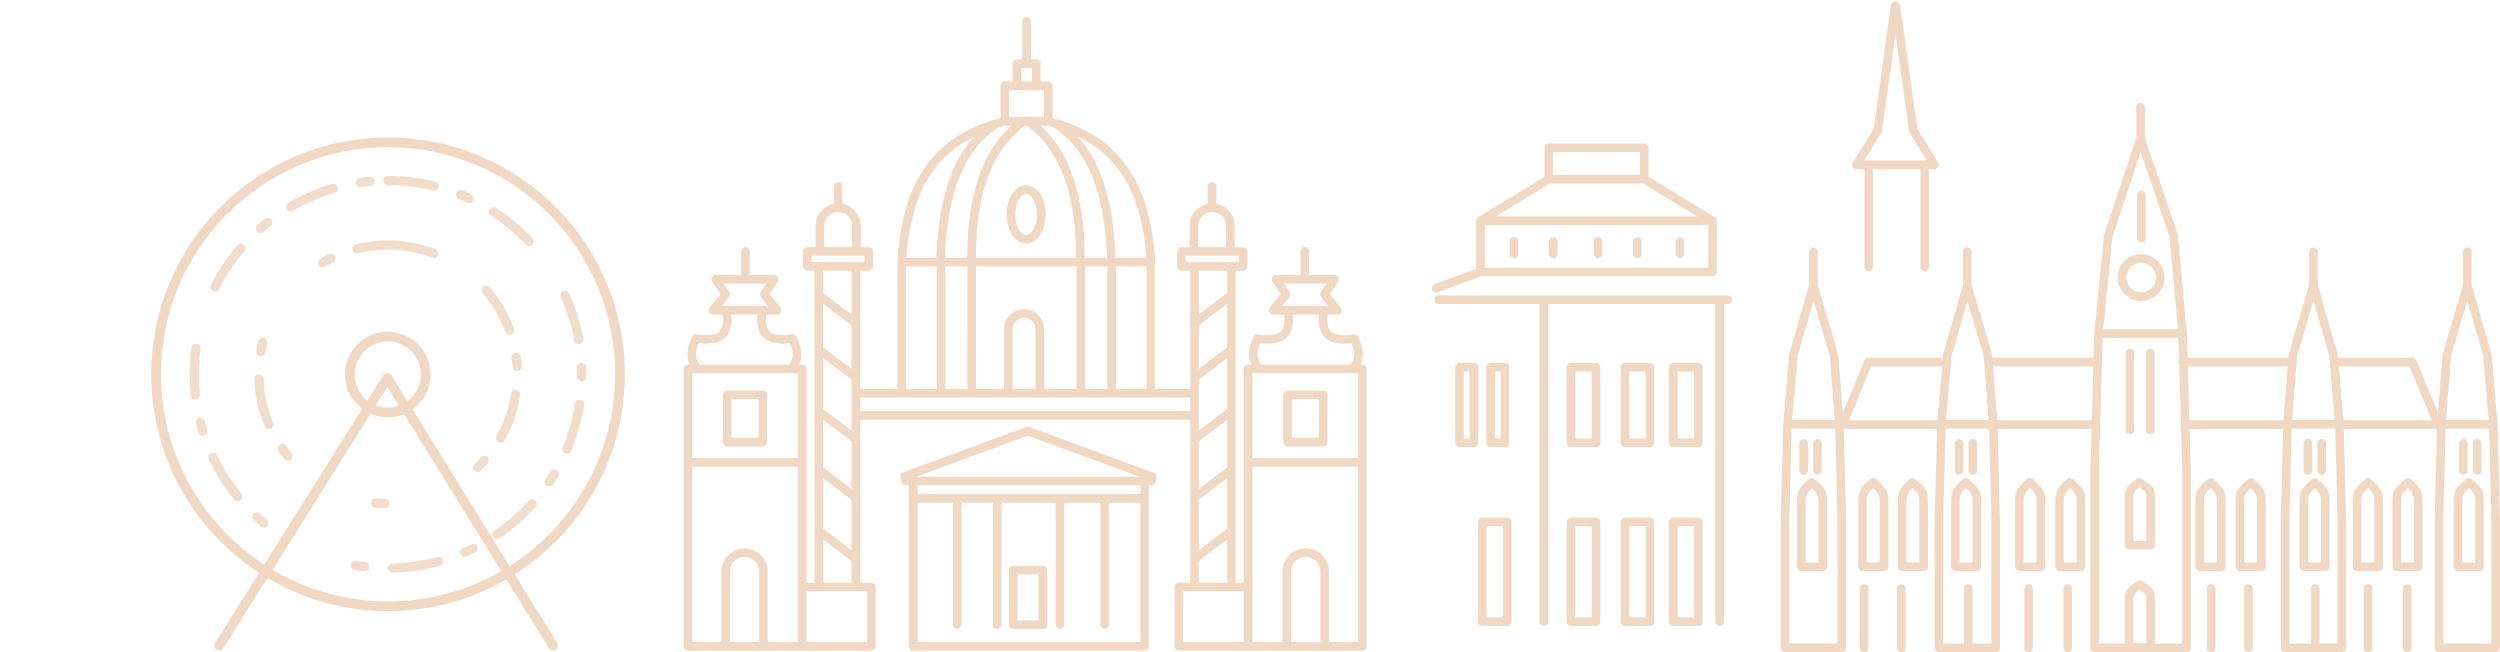 <svg xmlns="http://www.w3.org/2000/svg" width="5135.75" height="1340.019">

<path d="M4382.725 1321.464h26.483v-90.6c-.212-7.7-.285-10.17-13.914-19.42-12.569 8.685-12.569 13.556-12.569 19.632h-.073v1.413h.073Zm-420.053-773.365a8.826 8.826 0 1 1-17.653 0V347.608h-97.244v200.491a8.827 8.827 0 1 1-17.654 0V347.608h-16.386a8.833 8.833 0 0 1-8.829-8.827 8.485 8.485 0 0 1 1.766-5.226l42.513-68.784 35.242-254.165a9.836 9.836 0 0 1 19.137 0l35.241 254.165 42.514 68.784a8.485 8.485 0 0 1 1.766 5.226 8.834 8.834 0 0 1-8.83 8.827h-11.583Zm-53.671-218.145h49.436l-35.592-57.558a8.473 8.473 0 0 1-1.2-3.39l-27.683-199.289-27.614 199.289a7.669 7.669 0 0 1-1.269 3.39l-35.594 57.558h79.517Zm498.866 159.248a8.83 8.83 0 0 1-17.659 0v-88.7a8.83 8.83 0 0 1 17.659 0Zm18.5 393.85a8.827 8.827 0 1 1-17.653 0V725.145a8.827 8.827 0 1 1 17.653 0Zm-42.016 0a8.829 8.829 0 0 1-17.658 0V725.145a8.829 8.829 0 0 1 17.658 0Zm-127.825 447.735a8.828 8.828 0 0 1-17.655 0v-121.679a8.828 8.828 0 1 1 17.655 0Zm-80.367 0a8.827 8.827 0 0 1-17.654 0v-121.679a8.827 8.827 0 1 1 17.654 0Zm-141.665-8.83v-112.849a8.829 8.829 0 0 1 17.658 0v112.849h38.768v-255.716l-4.659-185.731h-89.478l-4.731 186.228v255.219Zm-119.629 8.83a8.83 8.83 0 0 1-17.659 0v-121.679a8.83 8.83 0 0 1 17.659 0Zm-76.414 0a8.826 8.826 0 0 1-17.653 0v-121.679a8.826 8.826 0 1 1 17.653 0Zm1115.525 0a8.829 8.829 0 0 1-17.658 0v-121.679a8.829 8.829 0 0 1 17.658 0Zm-80.367 0a8.828 8.828 0 0 1-17.656 0v-121.679a8.828 8.828 0 1 1 17.656 0Zm-125.988-8.83v-112.849a8.828 8.828 0 0 1 17.656 0v112.849h36.649v-255.219l-4.729-186.228h-89.477l-4.662 185.731v255.716Zm-119.7 8.83a8.827 8.827 0 0 1-17.654 0v-121.679a8.827 8.827 0 1 1 17.654 0Zm-76.409 0a8.828 8.828 0 0 1-17.655 0v-121.679a8.828 8.828 0 1 1 17.655 0Zm508.325-745.542v-68.149a8.828 8.828 0 0 1 17.656 0v68.149l40.608 141.1a9.28 9.28 0 0 1 .424 1.98l12.218 142.228V870.906h.067V872.178l4.873 194.56h.07v264.049a8.83 8.83 0 0 1-8.827 8.826H5010.4a8.828 8.828 0 0 1-8.826-8.826v-264.049a4.2 4.2 0 0 1 .068-.92l4.661-184.743H4814.85l4.661 185.663h.073v264.049a8.831 8.831 0 0 1-8.829 8.826h-116.523a8.83 8.83 0 0 1-8.829-8.826v-264.049c0-.283.073-.638.073-.92l4.661-184.743h-191.954l2.263 77.543a4.5 4.5 0 0 1 .068.987v371.182a8.829 8.829 0 0 1-8.827 8.826h-188.621a8.826 8.826 0 0 1-8.826-8.826V959.605h.067l2.261-78.53h-192.724l4.661 184.743a4 4 0 0 1 .071.92v264.049a8.83 8.83 0 0 1-8.827 8.826h-116.523a8.829 8.829 0 0 1-8.829-8.826v-264.049h.07l4.661-185.663h-191.453l4.662 184.743a4 4 0 0 1 .071.92v264.049a8.829 8.829 0 0 1-8.829 8.826h-116.524a8.831 8.831 0 0 1-8.827-8.826v-264.049h.071l4.873-194.561v-1.199l.071-.073V870.552l12.215-142.228a9.252 9.252 0 0 1 .426-1.98l40.606-141.1v-68.149a8.828 8.828 0 0 1 17.656 0v68.149l41.667 141.313a8.551 8.551 0 0 1 .352 1.835l9.462 119.985 44.351-107.908a8.75 8.75 0 0 1 8.123-5.509h152.964l.564-6.637a8.826 8.826 0 0 1 .423-1.98l40.607-141.1v-68.149a8.826 8.826 0 0 1 17.653 0v68.149l41.666 141.313a8.326 8.326 0 0 1 .355 1.835l.565 6.568h207.905l1.416-49.223v-1.058h.068v-.635l.074-.073V683.688l19.771-199.713a8.524 8.524 0 0 1 .565-2.4l65.889-198.514V220.42a8.828 8.828 0 1 1 17.656 0v62.5l67.582 199.078a10.8 10.8 0 0 1 .5 2.614l18.149 199.642v.778l1.483 49.929h207.2l.492-6.568a8.467 8.467 0 0 1 .354-1.835l41.667-141.313v-68.149a8.827 8.827 0 0 1 17.653 0v68.149l40.606 141.1a8.828 8.828 0 0 1 .426 1.98l.564 6.637h152.965a8.747 8.747 0 0 1 8.121 5.509l44.351 107.908 9.464-119.985a8.4 8.4 0 0 1 .35-1.835Zm33.686 587.846h-44.14a8.832 8.832 0 0 1-8.826-8.827v-132.557a3.769 3.769 0 0 1 .07-.917v-.212c.354-19.7.426-24.577 25.637-46.468a8.857 8.857 0 0 1 11.369-.142c24.649 20.41 24.649 32.135 24.649 47.246v1.907h.067v131.143a8.831 8.831 0 0 1-8.827 8.827Zm-35.309-17.656h26.483V1031.214c0-9.253 0-16.6-12.642-28.673-13.558 12.5-13.63 16.457-13.841 28.32v124.574Zm-90.323 17.656h-44.139a8.831 8.831 0 0 1-8.827-8.827v-132.557a3.8 3.8 0 0 1 .069-.917v-.212c.283-19.7.424-24.577 25.638-46.468a8.856 8.856 0 0 1 11.368-.142c24.648 20.41 24.648 32.135 24.648 47.246v1.907h.07v131.143a8.832 8.832 0 0 1-8.827 8.827Zm-35.311-17.656h26.484V1031.214c0-9.253 0-16.6-12.641-28.673-13.63 12.5-13.7 16.457-13.843 28.32v124.574Zm-46.256 17.656h-44.141a8.83 8.83 0 0 1-8.826-8.827v-132.557c0-.352.068-.634.068-.917v-.212c.356-19.7.426-24.577 25.707-46.468a8.86 8.86 0 0 1 11.371-.142c24.646 20.41 24.646 32.135 24.646 47.246v133.05a8.832 8.832 0 0 1-8.827 8.827Zm-35.311-17.656h26.485v-122.314h.068v-1.907h-.068c0-9.253 0-16.666-12.642-28.673-13.562 12.5-13.63 16.457-13.843 28.32v124.574Zm-74.011 17.656h-44.138a8.833 8.833 0 0 1-8.827-8.827v-132.557a3.719 3.719 0 0 1 .071-.917v-.212c.352-19.7.426-24.577 25.636-46.468a8.857 8.857 0 0 1 11.369-.142c24.648 20.41 24.648 32.135 24.648 47.246v1.907h.069v131.143a8.831 8.831 0 0 1-8.828 8.827Zm-35.309-17.656h26.482V1031.214c0-9.253 0-16.6-12.64-28.673-13.56 12.5-13.63 16.457-13.842 28.32v124.574Zm-96.113 17.656h-44.139a8.83 8.83 0 0 1-8.826-8.827v-132.557c0-.352.068-.634.068-.917v-.212c.355-19.7.423-24.577 25.706-46.468a8.861 8.861 0 0 1 11.372-.142c24.572 20.41 24.645 32.135 24.645 47.246v133.05a8.831 8.831 0 0 1-8.826 8.827Zm-35.313-17.656h26.484v-122.314h.07v-1.907c0-9.253-.07-16.6-12.71-28.673-13.561 12.5-13.631 16.457-13.844 28.32v124.574Zm-47.174 17.656h-44.138a8.832 8.832 0 0 1-8.827-8.827v-132.557a3.694 3.694 0 0 1 .071-.917v-.212c.352-19.7.426-24.577 25.706-46.468a8.856 8.856 0 0 1 11.369-.142c24.645 20.41 24.645 32.135 24.645 47.246h-.068l.068 1.907v131.143a8.83 8.83 0 0 1-8.826 8.827Zm-35.312-17.656h26.485V1031.214c0-9.253 0-16.666-12.641-28.673-13.559 12.5-13.629 16.457-13.844 28.32v124.574Zm569.769-188.767a8.828 8.828 0 0 1-17.656 0v-56a8.828 8.828 0 0 1 17.656 0Zm-28.32 0a8.828 8.828 0 0 1-17.655 0v-56a8.828 8.828 0 0 1 17.655 0Zm-290.957 0a8.827 8.827 0 0 1-17.654 0v-56a8.827 8.827 0 1 1 17.654 0Zm-28.318 0a8.828 8.828 0 0 1-17.656 0v-56a8.828 8.828 0 0 1 17.656 0Zm-31.779-223.8a4.3 4.3 0 0 1 .071.917 11.612 11.612 0 0 1-.283 2.26l-9.25 116.809h87.5l-10.031-116.17a9.977 9.977 0 0 1-.5-2.9 10.852 10.852 0 0 1 .142-1.484l-.989-11.651-32.484-112.711-33.19 112.64Zm-18.432 9.743h-205.298l3.251 110.807h193.286Zm-222.948-3.458a8.525 8.525 0 0 1-1.839-5.368 9.072 9.072 0 0 1 1.484-4.944l-1.27-44.77H4319.59l-1.342 46.114a8.629 8.629 0 0 1 .778 3.6 9.04 9.04 0 0 1-.987 4.1l-6.147 211.72v362.352h53.178v-90.886c0-12.216 0-21.68 25.353-37.429a8.87 8.87 0 0 1 9.746-.07c26.13 16.877 26.272 20.9 26.621 36.864v.067c0 .285.074.638.074.92v90.534h56V959.112Zm518.706 114.265-45.549-110.807h-145.555l9.537 110.807Zm73.021-245.479-33.19 112.64-10.453 132.275h87.5l-11.369-132.2Zm9.041 704.015h40.537v-255.216l-4.734-186.228h-89.475l-4.661 185.731v255.716Zm-1368.281-166.519h26.484v-124.574c-.214-11.863-.281-15.819-13.844-28.32-12.64 12.077-12.64 19.42-12.64 28.673v1.907Zm35.311 17.656h-44.139a8.832 8.832 0 0 1-8.827-8.827v-131.143h.072v-1.907c0-15.111 0-26.836 24.645-47.246a8.858 8.858 0 0 1 11.369.142c25.213 21.891 25.283 26.767 25.637 46.468v.212a3.744 3.744 0 0 1 .07.917v132.557a8.833 8.833 0 0 1-8.827 8.827Zm90.323-17.656h26.483v-124.574c-.141-11.863-.212-15.819-13.842-28.32-12.641 12.077-12.641 19.42-12.641 28.673v1.907Zm35.309 17.656h-44.139a8.832 8.832 0 0 1-8.826-8.827v-131.143h.073v-1.907c0-15.111 0-26.836 24.646-47.246a8.858 8.858 0 0 1 11.369.142c25.213 21.891 25.353 26.767 25.637 46.468v.212a3.769 3.769 0 0 1 .07.917v132.557a8.832 8.832 0 0 1-8.83 8.827Zm46.258-17.656h26.482v-124.574c-.211-11.863-.281-15.819-13.841-28.32-12.641 12.007-12.641 19.42-12.641 28.673h-.071v1.907h.071Zm35.309 17.656h-44.138a8.834 8.834 0 0 1-8.828-8.827v-133.05c0-15.111 0-26.836 24.647-47.246a8.86 8.86 0 0 1 11.371.142c25.283 21.891 25.352 26.767 25.707 46.468v.212c0 .283.068.565.068.917v132.557a8.829 8.829 0 0 1-8.827 8.827Zm74.011-17.656h26.484v-124.574c-.213-11.863-.282-15.819-13.843-28.32-12.641 12.077-12.641 19.42-12.641 28.673v1.907Zm35.311 17.656h-44.132a8.832 8.832 0 0 1-8.827-8.827v-131.143h.07v-1.907c0-15.111 0-26.836 24.647-47.246a8.858 8.858 0 0 1 11.369.142c25.213 21.891 25.283 26.767 25.635 46.468v.212a3.694 3.694 0 0 1 .071.917v132.557a8.832 8.832 0 0 1-8.827 8.827Zm96.117-17.656h26.479v-124.574c-.21-11.863-.282-15.819-13.841-28.32-12.638 12.077-12.638 19.42-12.638 28.673l-.074 1.907h.074Zm35.306 17.656h-44.136a8.833 8.833 0 0 1-8.829-8.827v-133.05c.073-15.111.073-26.836 24.648-47.246a8.857 8.857 0 0 1 11.369.142c25.283 21.891 25.354 26.767 25.706 46.468v.212a3.719 3.719 0 0 1 .071.917v132.557a8.831 8.831 0 0 1-8.829 8.827Zm47.174-17.656h26.486v-124.574c-.214-11.863-.283-15.819-13.843-28.32-12.643 12.007-12.643 19.42-12.643 28.673v1.907Zm35.313 17.656h-44.139a8.831 8.831 0 0 1-8.826-8.827v-131.143h.07v-1.907h-.07c0-15.111 0-26.836 24.644-47.246h.075a8.758 8.758 0 0 1 11.3.142c25.281 21.891 25.352 26.767 25.707 46.468v.212a3.875 3.875 0 0 1 .068.917v132.557a8.83 8.83 0 0 1-8.826 8.827Zm107.7-61.792h26.483v-90.607c-.212-7.7-.285-10.17-13.914-19.42-12.569 8.685-12.569 13.558-12.569 19.631h-.073v1.414h.073Zm35.31 17.653h-44.137a8.83 8.83 0 0 1-8.828-8.827V1020.903c0-12.216 0-21.68 25.353-37.428a8.875 8.875 0 0 1 9.746-.071c26.13 16.879 26.272 20.9 26.621 36.864v.07c0 .282.074.636.074.918v98.872a8.833 8.833 0 0 1-8.829 8.827Zm-703.946-162.284a8.827 8.827 0 0 1-17.654 0v-56a8.827 8.827 0 1 1 17.654 0Zm28.319 0a8.827 8.827 0 0 1-17.653 0v-56a8.827 8.827 0 1 1 17.653 0Zm290.957 0a8.828 8.828 0 0 1-17.655 0v-56a8.828 8.828 0 0 1 17.655 0Zm28.318 0a8.826 8.826 0 1 1-17.652 0v-56a8.826 8.826 0 1 1 17.652 0Zm14.336-220.62a11.538 11.538 0 0 1-.283-2.26 3.856 3.856 0 0 1 .074-.917l-.99-12.289-33.194-112.64-32.484 112.711-.988 11.651a10.694 10.694 0 0 1 .14 1.484 9.96 9.96 0 0 1-.5 2.9l-10.025 116.173h87.5Zm224.293 6.566h-206.07l8.754 110.807h194.066Zm-310.731 0h-145.548l-45.55 110.807h181.563Zm-230.93-22.032-33.191-112.64-32.484 112.711-11.371 132.2h87.5Zm-82.768 591.375h98.867v-255.716l-4.661-185.731h-89.473l-4.733 186.228Zm722.66-799.917a48.1 48.1 0 1 1-34.039 14.053 48.03 48.03 0 0 1 34.039-14.053Zm21.539 26.553a30.431 30.431 0 1 0 8.97 21.609 30.367 30.367 0 0 0-8.97-21.609Zm36.723-61.862-59.322-174.717-57.909 174.575-18.783 189.826h153.315ZM1885.089 1318.851h457.481v-286.153h-64.478v250.065a8.828 8.828 0 1 1-17.655 0v-250.065h-74.011v250.065a8.828 8.828 0 1 1-17.655 0v-250.065h-111.366v250.065a8.829 8.829 0 1 1-17.658 0v-250.065h-64.476v250.065a8.828 8.828 0 1 1-17.656 0v-250.065h-72.526Zm786.712-754.083v-48.307a8.828 8.828 0 1 1 17.655 0v48.307h52.049v.067a8.469 8.469 0 0 1 4.8 1.414 8.791 8.791 0 0 1 2.539 12.216l-16.947 25.777 21.891 26.979a9.016 9.016 0 0 1 2.4 6.142 8.83 8.83 0 0 1-8.829 8.828h-19.766c-1.556 7.7-2.827 21.4 4.871 32.555 10.593 15.328 47.88 8.122 48.022 8.122a8.717 8.717 0 0 1 9.676 5.225c5.507 13 9.251 23.872 9.393 35.1a50.4 50.4 0 0 1-4.734 21.82h3.887a8.832 8.832 0 0 1 8.827 8.827v569.839a8.832 8.832 0 0 1-8.827 8.827h-376.9a8.831 8.831 0 0 1-8.829-8.827v-121.821a8.831 8.831 0 0 1 8.829-8.827h23.162V862.219h-678.029v334.809h23.164a8.833 8.833 0 0 1 8.829 8.827v121.822a8.833 8.833 0 0 1-8.829 8.827h-376.9a8.833 8.833 0 0 1-8.83-8.827V757.841a8.833 8.833 0 0 1 8.83-8.827h3.885a49.355 49.355 0 0 1-4.734-21.82c.14-11.229 3.885-22.1 9.322-35.1a8.85 8.85 0 0 1 9.747-5.225c.141 0 37.428 7.206 48.022-8.122 7.627-11.158 6.428-24.857 4.873-32.555h-19.773a8.83 8.83 0 0 1-8.829-8.828 9.011 9.011 0 0 1 2.4-6.142l21.891-26.979-16.948-25.777a8.839 8.839 0 0 1 2.472-12.216 8.685 8.685 0 0 1 4.871-1.414v-.067h52.05v-48.307a8.827 8.827 0 1 1 17.654 0v48.307h50.351v.067a8.737 8.737 0 0 1 7.345 13.63l-16.949 25.777 21.893 26.979a9.025 9.025 0 0 1 2.4 6.142 8.831 8.831 0 0 1-8.827 8.828h-22.106c-1.625 7.7-2.824 21.4 4.873 32.555 10.523 15.328 47.881 8.122 47.951 8.122a8.762 8.762 0 0 1 9.746 5.225c5.436 13 9.25 23.872 9.392 35.1a49.486 49.486 0 0 1-4.8 21.82h6.5a8.833 8.833 0 0 1 8.83 8.827v439.187h16.734V556.079h-15.4a8.831 8.831 0 0 1-8.827-8.827v-30.579a8.831 8.831 0 0 1 8.827-8.827h17.442v-43.785a46.632 46.632 0 0 1 37.5-45.48v-35.52a8.827 8.827 0 1 1 17.653 0v35.52a46.629 46.629 0 0 1 37.5 45.48v43.785h16.6a8.829 8.829 0 0 1 8.826 8.827v30.579a8.829 8.829 0 0 1-8.826 8.827h-17.8v243.076h76.623V538.496c0-.425.07-.778.07-1.13 4.237-69.985 18.221-133.9 51.343-185.52 30.718-47.953 77.681-84.959 148.088-105.931.214-.073.5-.14.708-.214 3.812-1.058 7.7-2.189 11.584-3.177v-66.313a8.828 8.828 0 0 1 8.826-8.826h15.887v-36.582a8.831 8.831 0 0 1 8.83-8.826h11.159V44.222a8.827 8.827 0 1 1 17.653 0v77.755h11.159a8.828 8.828 0 0 1 8.826 8.826v36.582h15.751a8.83 8.83 0 0 1 8.827 8.826v66.525c76.693 20.268 127.046 58.617 159.391 109.11 33.121 51.622 47.1 115.535 51.34 185.52 0 .352.071.7.071 1.13v260.659h71.891V556.079h-17.867a8.831 8.831 0 0 1-8.827-8.827v-30.579a8.831 8.831 0 0 1 8.827-8.827h16.665v-43.785a46.464 46.464 0 0 1 37.5-45.48v-35.52a8.827 8.827 0 1 1 17.654 0v35.52a46.632 46.632 0 0 1 37.5 45.48v43.785h17.445a8.83 8.83 0 0 1 8.826 8.827v30.579a8.83 8.83 0 0 1-8.826 8.827h-15.4v640.949h16.736v-439.19a8.832 8.832 0 0 1 8.83-8.827h6.422a50.433 50.433 0 0 1-4.729-21.82c.141-11.229 3.883-22.1 9.391-35.1a8.719 8.719 0 0 1 9.675-5.225c.144 0 37.5 7.206 48.025-8.122 7.7-11.158 6.5-24.857 4.87-32.555h-22.1a8.786 8.786 0 0 1-8.828-8.828 9.014 9.014 0 0 1 2.4-6.142l21.891-26.979-16.948-25.777a8.833 8.833 0 0 1 2.472-12.216 8.674 8.674 0 0 1 4.871-1.414v-.067h50.352Zm-6.569 17.653h-27.468l11.3 17.161a8.706 8.706 0 0 1-.282 10.735l-14.764 18.217h94.847l-14.691-18.217a8.706 8.706 0 0 1-.282-10.735l11.3-17.161h-59.958Zm-2.754 63.77h-6.99c1.7 11.018 1.838 28.037-8.192 42.515-13.064 19-44.349 18.006-58.546 16.451-3.246 8.336-5.367 15.538-5.435 22.177-.073 6.849 2.049 13.7 7.343 21.68h183.966c5.3-7.98 7.416-14.831 7.346-21.68-.071-6.639-2.19-13.841-5.438-22.177-14.2 1.555-45.479 2.545-58.544-16.451-10.029-14.478-9.887-31.5-8.194-42.515h-47.316Zm46.893 173.8h-55.647v79.307h55.647Zm-64.476-17.654h73.3a8.83 8.83 0 0 1 8.829 8.827v96.962a8.831 8.831 0 0 1-8.829 8.827h-73.3a8.833 8.833 0 0 1-8.829-8.827v-96.962a8.831 8.831 0 0 1 8.829-8.827Zm144.984-35.664h-217.016v174.151h217.02Zm-155.3 552.181v-144.7a47.704 47.704 0 0 1 95.408 0v144.7h59.896V958.476h-217.02v360.375Zm77.755 0v-144.7a30.05 30.05 0 0 0-60.1 0v144.7Zm-191.524-210.73-58.191 44.348v44.556h58.191Zm-58.191 22.174 58.191-44.279V982.487l-58.191 44.277Zm0-125.635 58.191-44.349v-97.951l-58.191 44.28Zm0-120.127 58.191-44.347V735.667l-58.191 44.28v104.581Zm0-126.692 58.191-44.348V624.09l-58.191 44.348Zm0-111.58 58.191-44.279v-45.9h-58.191Zm56.143-138.415v-43.785a28.672 28.672 0 0 0-57.343 0v43.785Zm-82.84 30.577h109.111v-12.924h-109.106Zm119.28 676.262h-124.569v104.166h124.574Zm-110.239-370.119v-27.755h-678.022v27.755Zm-337-463.768c11.865 0 22.318 7.347 29.522 19.14 6.5 10.593 10.452 24.928 10.452 40.6 0 15.749-3.956 30.084-10.452 40.677-7.2 11.8-17.657 19.14-29.522 19.14-11.933 0-22.314-7.345-29.59-19.14-6.427-10.593-10.378-24.928-10.378-40.677 0-15.677 3.951-30.012 10.378-40.6 7.276-11.793 17.657-19.14 29.59-19.14Zm14.479 28.32c-4.027-6.567-9.18-10.665-14.479-10.665-5.367 0-10.519 4.1-14.547 10.665-4.8 7.912-7.767 19-7.767 31.425 0 12.5 2.965 23.588 7.767 31.5 4.028 6.567 9.18 10.664 14.547 10.664 5.3 0 10.452-4.1 14.479-10.664 4.873-7.909 7.839-19 7.839-31.5 0-12.43-2.966-23.513-7.839-31.425Zm151.906 120.549c-3.037-67.725-12.643-122.385-30.016-165.958-17.865-44.773-44.068-78.035-79.8-102.048-4.234-1.27-8.614-2.4-13.063-3.46h-13.986c27.187 24.505 48.515 56.358 63.626 96.117 17.94 47.034 27.12 105.224 26.909 175.349Zm-61.654-250.067c19.845 21.329 35.733 46.963 47.951 77.613 18.22 45.691 28.249 102.4 31.285 172.454h62.853c-4.663-63.769-18.081-121.749-47.952-168.289-21.609-33.755-51.977-61.651-94.138-81.778Zm-2.26 250.067c.214-67.867-8.615-123.939-25.775-169.065-17.02-44.632-42.231-78.53-75.071-102.4h-3.956c-32.767 23.871-58.05 57.769-75 102.4-17.23 45.126-25.989 101.2-25.775 169.065Zm-100.489-290.112a6.29 6.29 0 0 1 1.622 0h.567a5.437 5.437 0 0 1 2.119.212l30.368.638v-55.37h-71.612v55.3l29.381-.564a6.925 6.925 0 0 1 2.4-.212l3.534.071Zm-186.58 290.109c3.036-70.056 13.064-126.763 31.215-172.454 12-30.086 27.54-55.3 46.891-76.341-40.888 19.984-70.478 47.457-91.663 80.506-29.874 46.54-43.292 104.52-47.953 168.289Zm126.341-267.3c-35.24 23.941-61.088 56.99-78.744 101.34-17.371 43.573-26.976 98.233-30.012 165.958h46.328c-.214-70.125 8.968-128.315 26.835-175.349 15.113-39.759 36.509-71.612 63.629-96.117h-12.571c-5.3 1.271-10.452 2.684-15.465 4.168Zm70.337-94.984v-27.755h-22.315v27.755Zm7.343 631.77v-122.74a23.551 23.551 0 0 0-47.1 0v122.74Zm-64.758 0v-122.74a41.208 41.208 0 0 1 82.416 0v122.74h66.662V547.328h-206.775v251.831Zm212.146 0V547.328h-45.408v251.831Zm-332.9-251.831v251.831h45.408V547.328Zm-17.66 251.831V547.328h-62.99v251.831Zm368.213-251.825v251.831h62.994V547.328Zm-724.988 81.21h10.379l-14.69-18.217a8.712 8.712 0 0 1-.283-10.735l11.3-17.161h-87.428l11.3 17.161a8.707 8.707 0 0 1-.281 10.735l-14.759 18.217h84.462Zm53.812 120.48c5.3-7.98 7.415-14.831 7.342-21.68-.067-6.639-2.189-13.841-5.434-22.177-14.2 1.555-45.482 2.545-58.615-16.451-9.961-14.478-9.82-31.5-8.121-42.515h-54.308c1.693 11.018 1.834 28.037-8.195 42.515-13.064 19-44.421 18.006-58.541 16.451-3.251 8.336-5.367 15.538-5.44 22.177-.068 6.849 1.977 13.7 7.274 21.68Zm-127.54 53.32h73.305a8.831 8.831 0 0 1 8.826 8.827v96.962a8.832 8.832 0 0 1-8.826 8.827h-73.305a8.831 8.831 0 0 1-8.829-8.827v-96.962a8.829 8.829 0 0 1 8.829-8.827Zm64.476 17.654h-55.649v79.307h55.645Zm80.858-53.318h-217.013v174.151h217.013Zm-79.377 552.181v-144.7a30.05 30.05 0 0 0-60.1 0v144.7Zm-77.752 0v-144.7a47.706 47.706 0 0 1 95.411 0v144.7h61.718V958.476h-217.013v360.375Zm209.18-232.835 58.191 44.279v-103.535l-58.191-44.277Zm58.191 66.453-58.191-44.348v88.91h58.187Zm-58.191-192.158 58.191 44.349v-98.02l-58.191-44.28Zm0-120.125 58.187 44.338V779.947l-58.191-44.28Zm0-126.693 58.191 44.348v-89.406l-58.191-44.348Zm0-111.511 58.191 44.279v-90.182h-58.191Zm59.391-94.136v-43.785a28.672 28.672 0 0 0-57.345 0v43.785Zm-83.616 30.577h109.038v-12.924h-109.038Zm114.405 676.262h-124.572v104.166h124.572Zm309.107 59.739h43.221v-94.491h-43.221Zm52.05 17.653h-60.877a8.831 8.831 0 0 1-8.826-8.826v-112.142a8.829 8.829 0 0 1 8.826-8.827h60.877a8.83 8.83 0 0 1 8.827 8.827v112.147a8.832 8.832 0 0 1-8.827 8.826Zm217.791-295.053v330.647a8.832 8.832 0 0 1-8.827 8.827h-475.135a8.831 8.831 0 0 1-8.829-8.827V997.028h-6.922a8.782 8.782 0 0 1-8.612-6.992l-2.331-9.109a8.784 8.784 0 0 1 5.859-10.593l253.035-93.147a9.4 9.4 0 0 1 6.074 0l255.5 94.067a8.908 8.908 0 0 1 5.508 10.452l-2.187 8.686a8.963 8.963 0 0 1-8.616 6.636Zm-17.654 0h-457.481v18.009h457.481Zm-94.631-51.9-136.44-50.211-229.516 84.463h459.03ZM3072.855 444.711h413.766l-111.157-67.725h-191.381Zm387.143 76.906a8.828 8.828 0 0 1-17.655 0V495.91a8.828 8.828 0 0 1 17.655 0Zm-87.573 0a8.826 8.826 0 1 1-17.653 0V495.91a8.826 8.826 0 1 1 17.653 0Zm-80.646 0a8.828 8.828 0 0 1-17.655 0V495.91a8.828 8.828 0 0 1 17.655 0Zm-92.087 0a8.829 8.829 0 0 1-17.659 0V495.91a8.829 8.829 0 0 1 17.659 0Zm-80.653 0a8.827 8.827 0 1 1-17.653 0V495.91a8.827 8.827 0 1 1 17.653 0Zm-76.126 45.972-89.97 32.629a8.826 8.826 0 0 1-6.005-16.6l85.664-31.073v-99.007a8.91 8.91 0 0 1 4.8-7.839l135.378-82.414v-59.746a8.83 8.83 0 0 1 8.827-8.826h196.256a8.83 8.83 0 0 1 8.827 8.826v59.746l135.379 82.414a8.783 8.783 0 0 1 4.8 7.839v105.225a8.829 8.829 0 0 1-8.827 8.826Zm506.7 39.195a8.828 8.828 0 1 1 0 17.656h-8.122v652.747a8.828 8.828 0 0 1-17.656 0V624.44h-343.5v652.747a8.827 8.827 0 1 1-17.653 0V624.44h-207.268a8.828 8.828 0 0 1 0-17.656h594.2Zm-504.654 456.562h51.411a8.832 8.832 0 0 1 8.829 8.826v205.015a8.833 8.833 0 0 1-8.829 8.827h-51.411a8.829 8.829 0 0 1-8.827-8.827v-205.015a8.829 8.829 0 0 1 8.827-8.826Zm42.581 17.655h-33.757v187.357h33.754Zm-25.419-335.373h29.519a8.783 8.783 0 0 1 8.826 8.826v155.225a8.784 8.784 0 0 1-8.826 8.827h-29.519a8.832 8.832 0 0 1-8.83-8.827V754.451a8.831 8.831 0 0 1 8.83-8.826Zm20.692 17.656h-11.863v137.569h11.863Zm-84.392-17.656h29.59a8.83 8.83 0 0 1 8.829 8.826v155.225a8.831 8.831 0 0 1-8.829 8.827h-29.59a8.831 8.831 0 0 1-8.829-8.827V754.451a8.83 8.83 0 0 1 8.829-8.826Zm20.763 17.656h-11.934v137.569h11.933Zm418.284 300.065h51.415a8.832 8.832 0 0 1 8.826 8.826v205.015a8.832 8.832 0 0 1-8.826 8.827h-51.413a8.832 8.832 0 0 1-8.827-8.827v-205.018a8.832 8.832 0 0 1 8.827-8.826Zm42.586 17.655h-33.76v187.354h33.76Zm-141.879-17.655h51.344a8.787 8.787 0 0 1 8.827 8.826v205.015a8.788 8.788 0 0 1-8.827 8.827h-51.344a8.832 8.832 0 0 1-8.827-8.827v-205.018a8.832 8.832 0 0 1 8.827-8.826Zm42.516 17.655h-33.688v187.354h33.688Zm-153.318-17.655h51.41a8.831 8.831 0 0 1 8.826 8.826v205.015a8.831 8.831 0 0 1-8.826 8.827h-51.41a8.831 8.831 0 0 1-8.827-8.827v-205.018a8.831 8.831 0 0 1 8.827-8.826Zm42.584 17.655h-33.756v187.354h33.756Zm167.511-335.376h51.415a8.83 8.83 0 0 1 8.826 8.826v155.225a8.83 8.83 0 0 1-8.826 8.827h-51.413a8.831 8.831 0 0 1-8.827-8.827V754.451a8.83 8.83 0 0 1 8.827-8.826Zm42.586 17.656h-33.76v137.569h33.76Zm-141.879-17.656h51.344a8.785 8.785 0 0 1 8.827 8.826v155.225a8.786 8.786 0 0 1-8.827 8.827h-51.344a8.831 8.831 0 0 1-8.827-8.827V754.451a8.83 8.83 0 0 1 8.827-8.826Zm42.516 17.656h-33.688v137.569h33.688Zm-153.318-17.656h51.41a8.829 8.829 0 0 1 8.826 8.826v155.225a8.83 8.83 0 0 1-8.826 8.827h-51.41a8.829 8.829 0 0 1-8.827-8.827V754.451a8.829 8.829 0 0 1 8.827-8.826Zm42.584 17.656h-33.756v137.569h33.756Zm-79.52-403.952h178.6v-46.964h-178.6Zm318.783 103.035h-458.965v87.572h458.965Z" fill="#f0d8c3"/>

<g fill="none" stroke="#f0d8c3" stroke-width="20"><g data-name="Ellipse 2" transform="translate(708.683 681.428)">
    <circle cx="88" cy="88" r="88" stroke="none"/>
    <circle cx="88" cy="88" r="78"/></g>
    <path data-name="Linie 1" stroke-linecap="round" d="m795.183 777.232-345 549"/>
    <path data-name="Linie 2" stroke-linecap="round" d="m796.183 776.928 340 549.304"/>
    <g data-name="Ellipse 1" transform="translate(310.683 282.428)">
        <circle cx="486.5" cy="486.5" r="486.5" stroke="none"/>
        <circle cx="486.5" cy="486.5" r="476.5"/>
    </g>
</g>

<path data-name="wheel inside" d="M797.157 513.031a266.465 266.465 0 0 1 38.98 2.968 260.467 260.467 0 0 1 51.131 13.348 9.678 9.678 0 0 0 9.606-1.7 9.572 9.572 0 0 0-2.9-16.171 274.127 274.127 0 0 0-68.713-16.1c-9.391-.92-18.643-1.414-28.1-1.414a274.96 274.96 0 0 0-65.748 7.91 9.54 9.54 0 0 0 4.662 18.5 258.156 258.156 0 0 1 61.086-7.345Zm-112.923 26.2a9.507 9.507 0 0 0-1.484-17.657 9.279 9.279 0 0 0-6.993.568c-5.931 2.9-11.721 6-17.444 9.391a9.565 9.565 0 0 0 2.755 17.515 9.415 9.415 0 0 0 6.992-1.129c5.3-3.037 10.734-6.005 16.174-8.688Zm-135.028 166.17a9.575 9.575 0 0 0-18.574-4.66c-1.625 6.426-2.963 12.851-4.165 19.35-1.553 8.756 8.756 14.687 15.605 8.968a9.306 9.306 0 0 0 3.18-5.65c1.131-6.072 2.4-12.006 3.954-18.008Zm-7.766 73.022a9.576 9.576 0 0 0-19.138.706 276.432 276.432 0 0 0 21.113 96.186 9.565 9.565 0 0 0 17.585 0 9.2 9.2 0 0 0 0-7.486 254.291 254.291 0 0 1-19.56-89.406Zm46.255 137.639a9.543 9.543 0 0 0-15.537 11.086c3.742 5.368 7.768 10.665 11.936 15.75a9.532 9.532 0 0 0 16.877-5.862 9.17 9.17 0 0 0-2.119-6.284c-3.956-4.732-7.625-9.676-11.157-14.69Zm185.1 107.7a9.558 9.558 0 0 0-8.619 15.113 9.422 9.422 0 0 0 6.92 3.883c6.569.638 13.065.988 19.7 1.2a9.572 9.572 0 0 0 .353-19.141c-6.146-.14-12.286-.493-18.358-1.057Zm202.114-70.621a9.538 9.538 0 1 0 13.346 13.629c4.73-4.591 9.324-9.321 13.7-14.264a9.529 9.529 0 0 0-9.536-15.537 9.211 9.211 0 0 0-4.729 2.895c-4.026 4.591-8.4 9.041-12.782 13.277Zm44.985-58.05a9.565 9.565 0 0 0 16.665 9.394 273.841 273.841 0 0 0 32.344-92.939 9.538 9.538 0 1 0-18.856-2.895 254.234 254.234 0 0 1-30.153 86.44Zm32.767-141.522a9.519 9.519 0 1 0 19-1.2c-.351-6.568-.987-13.134-1.834-19.633a9.517 9.517 0 0 0-14.267-6.99 9.388 9.388 0 0 0-4.662 9.461c.778 6.147 1.343 12.219 1.767 18.365Zm-14.831-71.894a9.552 9.552 0 0 0 17.94-6.566 274.783 274.783 0 0 0-43.292-77.258c-2.049-2.545-4.165-5.227-6.354-7.7a9.538 9.538 0 1 0-14.409 12.5l.988 1.2a255.56 255.56 0 0 1 45.127 77.822ZM797.158 361.412a9.534 9.534 0 1 0 0 19.068l2.54.07a393.39 393.39 0 0 1 89.829 11.016 9.564 9.564 0 0 0 9.96-14.9 9 9 0 0 0-5.511-3.674l-4.8-1.129a413.438 413.438 0 0 0-89.405-10.452Zm-36.582 20.763a9.541 9.541 0 1 0-1.766-19l-3.319.35c-4.238.425-8.544.919-12.782 1.484l-3.392.5c-8.827 1.271-11.157 12.922-3.528 17.583a8.984 8.984 0 0 0 6.282 1.272l3.178-.422 2.4-.286 4.871-.634 4.875-.495Zm-73.1 14.053a9.575 9.575 0 0 0-5.435-18.362 413.913 413.913 0 0 0-79.167 32.77c-2.188 1.129-4.307 2.33-6.423 3.529l-3.956 2.331a9.526 9.526 0 1 0 9.6 16.454 389.059 389.059 0 0 1 79.518-34.956c1.975-.637 3.883-1.2 5.858-1.766Zm-131.564 68.219a9.541 9.541 0 0 0-6.072-17.02 9.954 9.954 0 0 0-5.791 2.048c-3.318 2.683-6.639 5.367-9.887 8.121-1.766 1.484-3.459 2.969-5.158 4.45a9.557 9.557 0 0 0 4.876 16.6 9.734 9.734 0 0 0 7.766-2.258l3.036-2.686c3.744-3.106 7.416-6.213 11.23-9.25Zm-53.6 51.623a9.573 9.573 0 0 0-7.766-15.747 9.372 9.372 0 0 0-6.781 3.319l-1.977 2.331c-3.178 3.742-6.214 7.557-9.25 11.369a416.806 416.806 0 0 0-37.785 57.342c-1.765 3.321-3.527 6.71-5.225 10.028a9.539 9.539 0 1 0 17.02 8.618 388.959 388.959 0 0 1 51.764-77.26ZM412.06 717.34a9.538 9.538 0 1 0-18.924-2.4l-.567 4.661-.353 2.613-.282 2.54a422.045 422.045 0 0 0-.705 80.72l.209 2.613.423 4.309a9.555 9.555 0 0 0 19-2.049q-.318-3.285-.635-6.566a403.781 403.781 0 0 1 .987-79.451q.426-3.5.848-6.989Zm8.686 148.021a9.61 9.61 0 0 0-16.949-3.39 9.51 9.51 0 0 0-1.552 8.121l.846 3.178q1.593 6.036 3.392 12.077l1.056 3.6a9.588 9.588 0 0 0 17.585 1.625c2.754-5.3-2.117-16.667-3.6-22.175Zm25.214 69.915a9.538 9.538 0 1 0-17.162 8.33c1.061 2.19 2.116 4.38 3.178 6.5a409.019 409.019 0 0 0 44.562 70.479c1.411 1.835 2.9 3.671 4.3 5.438a9.6 9.6 0 0 0 16.666-3.531 9.747 9.747 0 0 0-1.834-8.547c-2.9-3.53-5.649-7.062-8.4-10.663a400.308 400.308 0 0 1-36.086-57.485c-1.061-2.049-2.121-4.166-3.18-6.285Zm87.99 119.418a9.546 9.546 0 1 0-12.924 14.053c2.473 2.26 5.017 4.52 7.557 6.778 2.33 2.048 4.735 4.1 7.133 6.146a9.554 9.554 0 1 0 12.219-14.69l-3.251-2.754c-3.6-3.108-7.2-6.284-10.734-9.533Zm197.882 97.313a9.547 9.547 0 0 0-8.969 15.4 9.258 9.258 0 0 0 5.859 3.392c7.771 1.341 23.94 6.284 28.742-1.837a9.618 9.618 0 0 0-7.2-14.337c-6.145-.706-12.289-1.623-18.431-2.613Zm74.292 5.367a9.521 9.521 0 0 0-6.852 15.892 9.349 9.349 0 0 0 7.346 3.178l3.67-.071a419.956 419.956 0 0 0 83.828-11.442l2.471-.565c2.19-.564 4.377-1.128 6.567-1.766a9.542 9.542 0 0 0-4.944-18.432 389.951 389.951 0 0 1-92.086 13.206Zm144.769-31.565a9.565 9.565 0 1 0 7.7 17.512l4.027-1.766c3.039-1.341 6-2.754 9.038-4.165 1.554-.7 3.109-1.484 4.662-2.26a9.539 9.539 0 0 0-8.475-17.092c-5.578 2.754-11.227 5.3-16.95 7.771Zm65.257-35.946a9.577 9.577 0 0 0 10.8 15.818l2.122-1.482c2.046-1.413 4.023-2.827 6-4.308a414 414 0 0 0 65.256-58.476 9.6 9.6 0 0 0-7.63-15.96 9.435 9.435 0 0 0-6.567 3.18 404.171 404.171 0 0 1-54.661 50.211c-5.012 3.812-10.1 7.555-15.322 11.017Zm104.234-105.367a9.685 9.685 0 0 0-.708 9.394 9.552 9.552 0 0 0 16.6 1.2l1.552-2.33q2.015-3.07 4.027-6.144c1.622-2.683 3.32-5.367 4.873-8.05a9.555 9.555 0 0 0-10.875-14.055 9.982 9.982 0 0 0-5.509 4.238c-3.176 5.367-6.5 10.593-9.958 15.748Zm35.242-65.536a9.56 9.56 0 0 0 17.653 7.345l1.344-3.247 1.834-4.662a416.743 416.743 0 0 0 23.376-86.014 9.568 9.568 0 0 0-18.926-2.828 383.336 383.336 0 0 1-25.281 89.406Zm29.94-145.125a9.57 9.57 0 1 0 19.14.141q.1-9.742-.212-19.49a9.6 9.6 0 0 0-16.6-6.143 9.707 9.707 0 0 0-2.54 6.849c.21 6.284.282 12.429.21 18.643Zm-6.073-74.221a9.523 9.523 0 0 0 17.232 3.67 9.174 9.174 0 0 0 1.482-7.13l-.776-4.309a410.828 410.828 0 0 0-25.7-83.827c-.778-1.7-1.484-3.389-2.263-5.082a9.543 9.543 0 1 0-17.371 7.907 392.219 392.219 0 0 1 25.633 79.8l.5 2.4q.634 3.285 1.27 6.567Zm-99.5-196.891a9.566 9.566 0 0 0 13.91-13.134 412.145 412.145 0 0 0-72.949-61.3l-1.908-1.2a9.515 9.515 0 0 0-14.408 10.309 9.147 9.147 0 0 0 4.025 5.652 390.118 390.118 0 0 1 71.328 59.673Zm-120.2-86.653a9.562 9.562 0 0 0 12.924-12 9.7 9.7 0 0 0-4.944-5.368c-1.693-.778-3.459-1.551-5.155-2.331l-4.518-1.977c-2.755-1.129-5.509-2.328-8.336-3.46a9.561 9.561 0 0 0-12.286 12.713 9.334 9.334 0 0 0 5.227 5.013c3.318 1.412 6.707 2.825 10.028 4.237 2.331 1.06 4.729 2.119 7.06 3.176Z" fill="#f0d8c3" opacity="0.86">
    <animateTransform
        attributeName="transform"
        begin="0s"
        dur="20s"
        type="rotate"
        from="0 797.17 770.88"
        to="360 797.17 770.88"
        repeatCount="indefinite"
    />
</path>

</svg>

